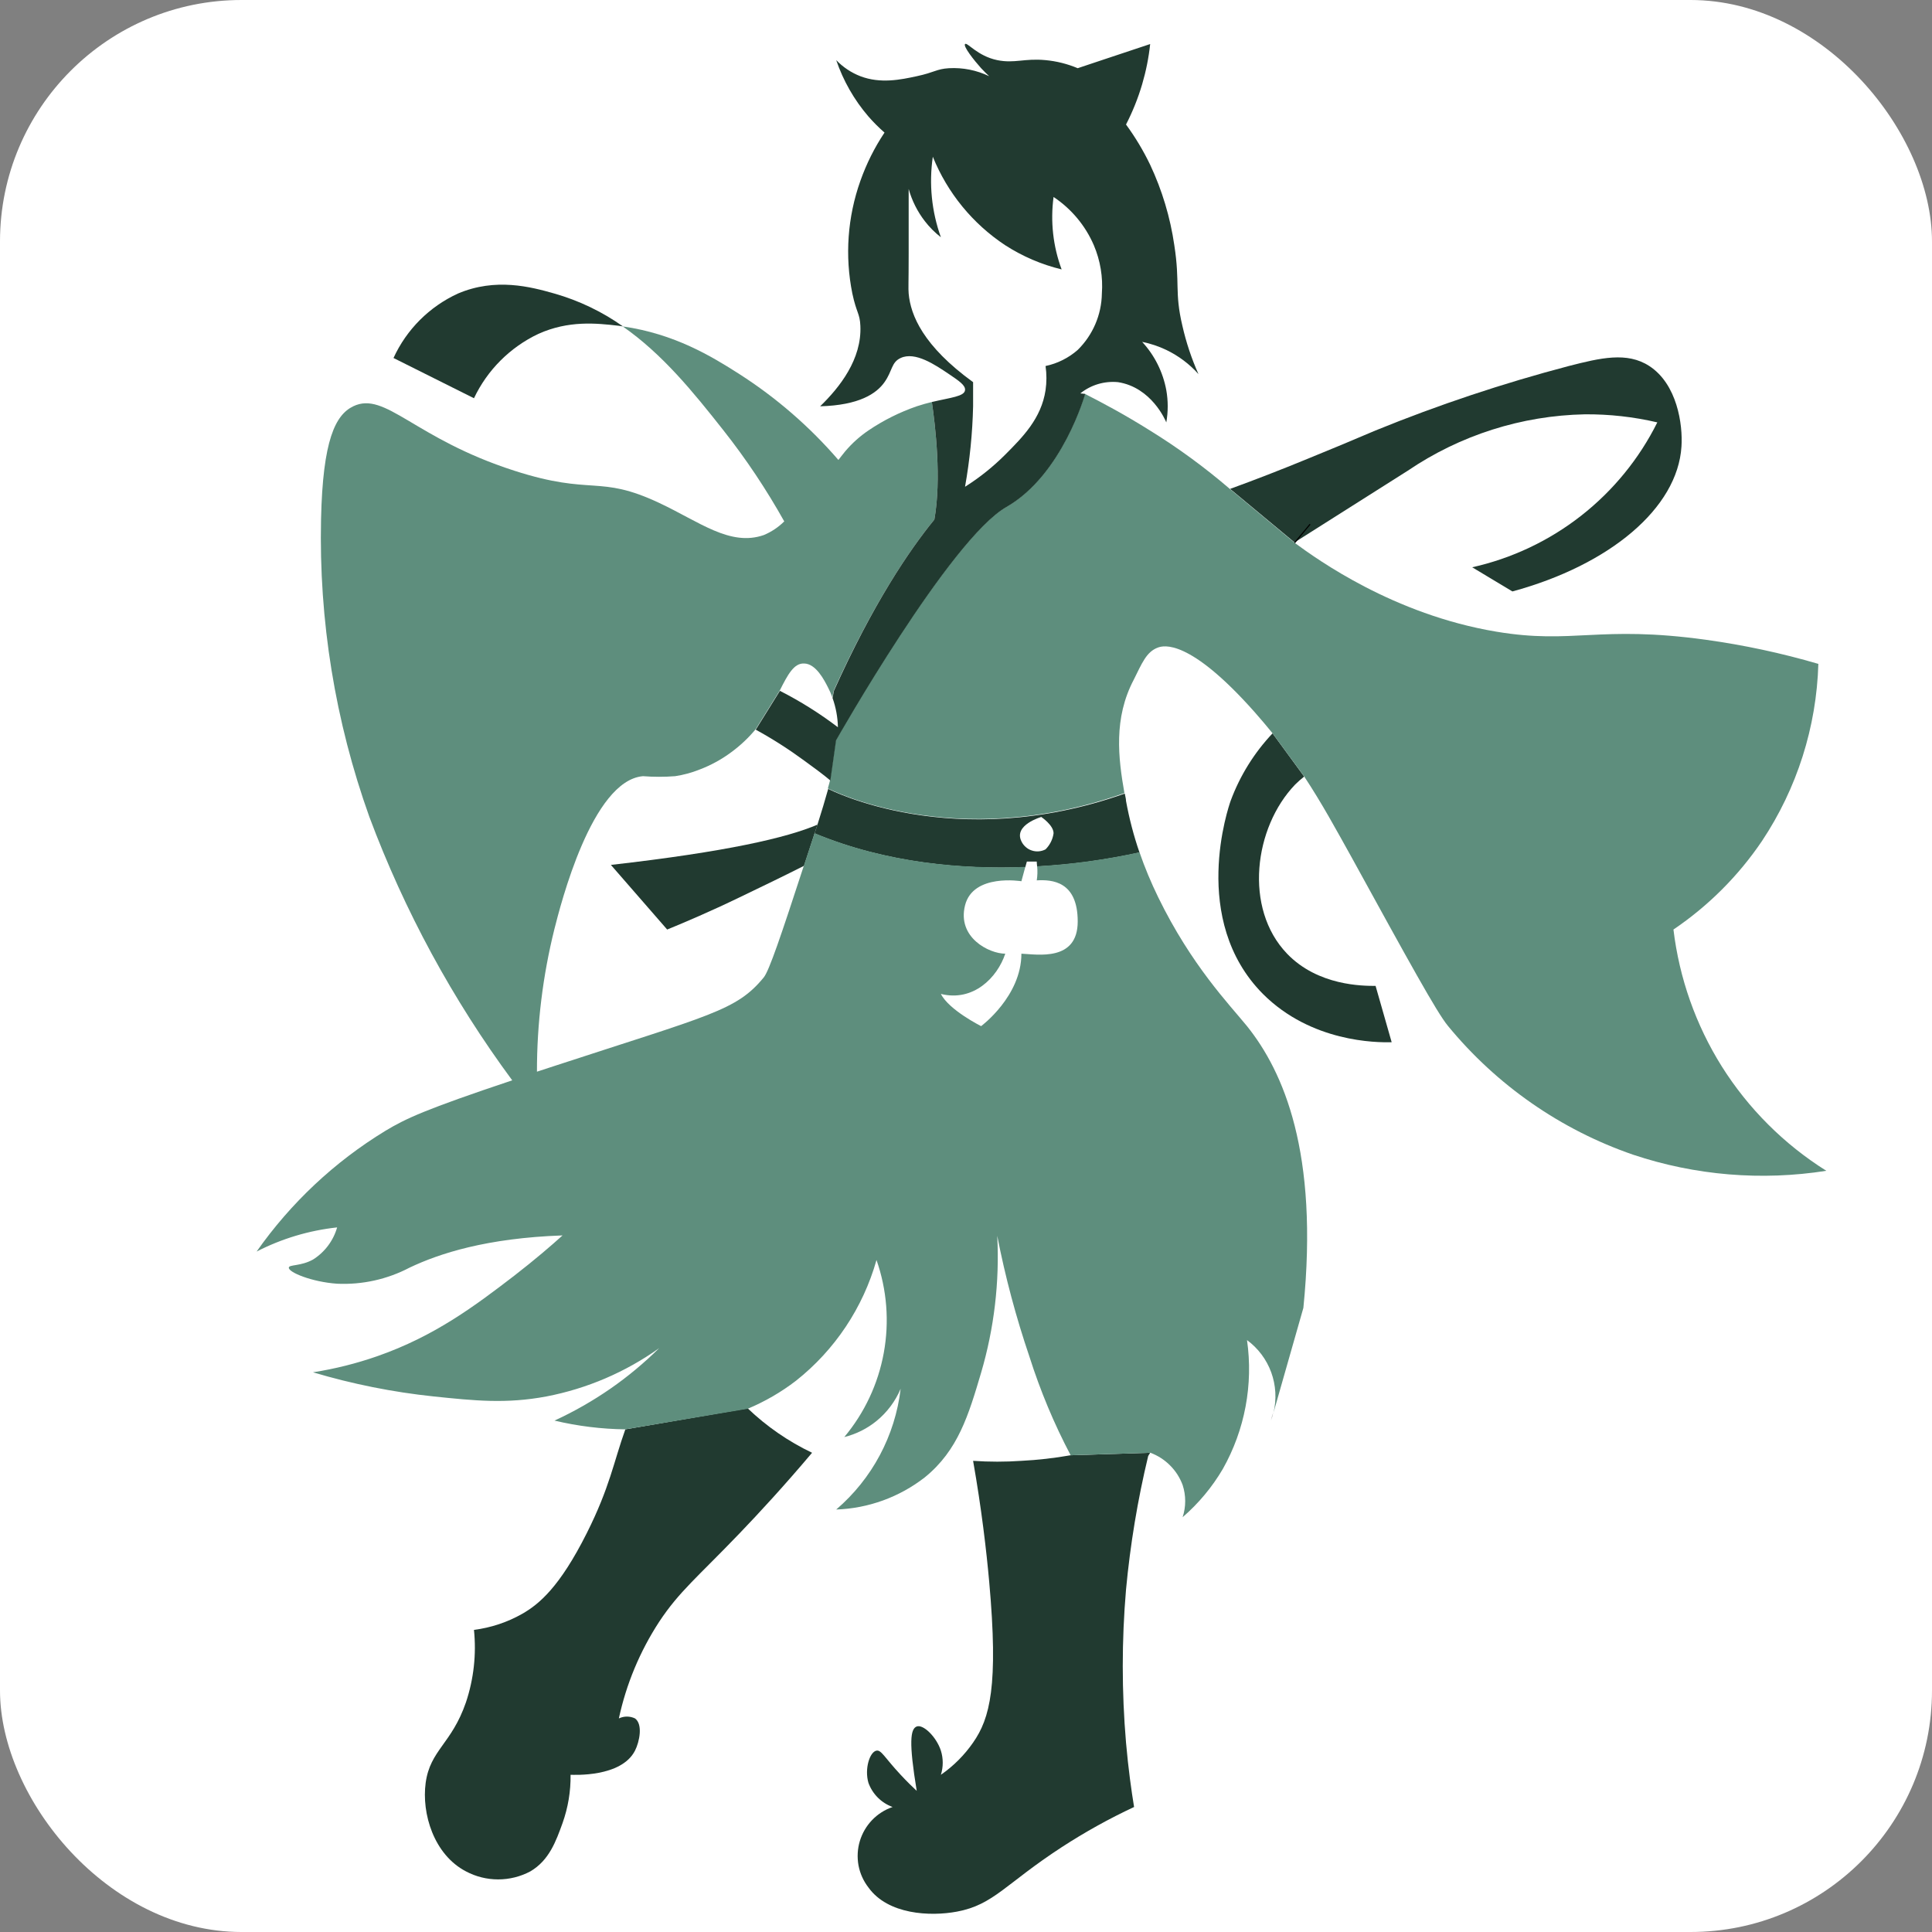 <svg width="40" height="40" viewBox="0 0 40 40" fill="none" xmlns="http://www.w3.org/2000/svg">
<rect x="0" y="0" width="40" height="40" fill="#808080" stroke="none"/>
<rect width="40" height="40" rx="5" fill="white"/>
<path d="M17.363 9.523L17.505 9.343C17.455 9.403 17.408 9.462 17.363 9.523Z" fill="#434649"/>
<path d="M29.147 9.745C30.23 9.01 31.504 8.604 32.813 8.578C33.318 8.574 33.822 8.63 34.313 8.745C33.938 9.498 33.398 10.159 32.735 10.678C32.072 11.197 31.302 11.561 30.48 11.745L31.313 12.245C33.33 11.697 34.733 10.52 34.813 9.245C34.843 8.787 34.723 7.953 34.147 7.578C33.685 7.277 33.13 7.412 32.48 7.578C31.119 7.936 29.783 8.381 28.48 8.912C28.019 9.109 27.547 9.306 27.065 9.502C26.525 9.724 25.993 9.931 25.468 10.122L26.802 11.23L29.147 9.745Z" fill="#213A30"/>
<path d="M21.147 30.245C20.814 30.268 20.48 30.268 20.147 30.245C20.323 31.245 20.422 32.103 20.48 32.745C20.675 34.912 20.495 35.578 20.147 36.078C19.966 36.339 19.74 36.565 19.48 36.745C19.531 36.582 19.531 36.408 19.48 36.245C19.385 35.955 19.112 35.695 18.98 35.745C18.848 35.795 18.813 36.068 18.98 37.078C18.893 36.997 18.777 36.885 18.647 36.745C18.313 36.387 18.247 36.227 18.147 36.245C18.007 36.27 17.895 36.622 17.98 36.912C18.022 37.027 18.088 37.131 18.174 37.217C18.261 37.304 18.365 37.37 18.48 37.412C18.319 37.467 18.174 37.559 18.056 37.682C17.938 37.805 17.851 37.954 17.802 38.117C17.753 38.279 17.744 38.452 17.774 38.619C17.805 38.786 17.876 38.944 17.98 39.078C18.382 39.64 19.258 39.682 19.813 39.578C20.575 39.435 20.813 39.005 21.98 38.245C22.46 37.933 22.961 37.654 23.48 37.412C23.425 37.078 23.36 36.618 23.313 36.078C23.223 35.025 23.223 33.965 23.313 32.912C23.4 31.98 23.553 31.055 23.772 30.145L23.813 30.078L22.162 30.13C21.826 30.189 21.487 30.228 21.147 30.245Z" fill="#213A30"/>
<path d="M25.48 16.578C25.437 16.7 24.625 19.043 26.147 20.578C27.147 21.578 28.497 21.587 28.813 21.578C28.702 21.19 28.592 20.8 28.48 20.412C28.218 20.412 27.288 20.412 26.647 19.745C25.745 18.805 25.965 17.128 26.813 16.245C26.872 16.186 26.935 16.13 27.002 16.078L26.347 15.183C25.967 15.585 25.672 16.06 25.48 16.578Z" fill="#213A30"/>
<path d="M12.147 31.745C11.587 32.86 11.16 33.213 10.813 33.412C10.505 33.587 10.165 33.7 9.813 33.745C9.865 34.251 9.808 34.763 9.647 35.245C9.35 36.107 8.907 36.23 8.813 36.912C8.727 37.545 8.98 38.397 9.647 38.745C9.852 38.854 10.081 38.911 10.313 38.911C10.546 38.911 10.775 38.854 10.98 38.745C11.372 38.515 11.513 38.115 11.647 37.745C11.761 37.424 11.818 37.086 11.813 36.745C11.875 36.745 12.862 36.802 13.147 36.245C13.242 36.058 13.313 35.698 13.147 35.578C13.095 35.553 13.038 35.54 12.98 35.54C12.922 35.54 12.865 35.553 12.813 35.578C12.966 34.866 13.249 34.188 13.647 33.578C14.063 32.948 14.437 32.658 15.313 31.745C15.718 31.323 16.235 30.763 16.813 30.078C16.323 29.844 15.873 29.534 15.48 29.158L12.947 29.593C12.705 30.268 12.627 30.79 12.147 31.745Z" fill="#213A30"/>
<path d="M9.48 6.078C8.89 6.349 8.417 6.822 8.147 7.412L9.813 8.245C10.09 7.66 10.562 7.189 11.147 6.912C11.773 6.632 12.34 6.69 12.813 6.745L12.898 6.758C12.467 6.453 11.988 6.223 11.48 6.078C10.988 5.938 10.262 5.745 9.48 6.078Z" fill="#213A30"/>
<path d="M26.813 11.245L26.795 11.23" stroke="black" stroke-miterlimit="10"/>
<path d="M26.362 29.242C26.347 29.298 26.33 29.355 26.313 29.408C26.333 29.354 26.349 29.298 26.362 29.242Z" fill="black"/>
<path d="M13.813 19.245C14.18 19.095 14.702 18.873 15.313 18.578C15.825 18.332 16.267 18.118 16.647 17.925L16.925 17.073C16.298 17.343 15.042 17.635 12.648 17.907L13.813 19.245Z" fill="#213A30"/>
<path d="M17.147 16.333C17.083 16.563 17.008 16.81 16.923 17.078L16.865 17.255C18.365 17.878 19.943 18.003 21.228 17.953L21.26 17.838H21.465C21.465 17.838 21.465 17.882 21.473 17.94C22.186 17.9 22.895 17.803 23.592 17.65C23.472 17.302 23.379 16.945 23.313 16.583C23.313 16.533 23.295 16.482 23.287 16.43C19.74 17.685 17.147 16.333 17.147 16.333ZM21.563 16.918C21.563 16.918 21.813 17.085 21.813 17.252C21.796 17.378 21.737 17.495 21.647 17.585C21.603 17.608 21.555 17.622 21.506 17.626C21.457 17.63 21.408 17.624 21.361 17.608C21.314 17.593 21.271 17.568 21.235 17.535C21.198 17.503 21.168 17.463 21.147 17.418C20.98 17.078 21.563 16.913 21.563 16.913V16.918Z" fill="#213A30"/>
<path d="M35.647 22.078C35.109 21.219 34.768 20.252 34.647 19.245C35.369 18.756 35.992 18.134 36.48 17.412C37.205 16.323 37.609 15.053 37.647 13.745C36.882 13.521 36.102 13.354 35.313 13.245C33.095 12.94 32.575 13.345 30.98 13.078C28.848 12.722 27.268 11.578 26.813 11.245L26.795 11.23L25.462 10.122C24.942 9.676 24.389 9.271 23.807 8.912C23.275 8.578 22.807 8.33 22.462 8.155C22.462 8.155 21.993 9.833 20.827 10.5C19.66 11.167 17.303 15.323 17.303 15.323L17.185 16.157C17.172 16.212 17.155 16.268 17.14 16.323C17.14 16.323 19.733 17.68 23.28 16.42C23.152 15.693 23.052 14.872 23.473 14.073C23.64 13.74 23.732 13.495 23.973 13.407C24.087 13.365 24.618 13.213 25.973 14.74C26.103 14.887 26.225 15.032 26.34 15.173L27 16.073C27.373 16.637 27.667 17.183 27.978 17.74C29.158 19.888 29.748 20.963 29.978 21.24C30.985 22.466 32.312 23.39 33.812 23.907C35.099 24.337 36.471 24.451 37.812 24.24C36.937 23.691 36.197 22.952 35.647 22.078Z" fill="#5E8E7D"/>
<path d="M23.98 18.578C23.832 18.275 23.702 17.964 23.592 17.645C22.895 17.798 22.186 17.895 21.473 17.935C21.483 18.032 21.48 18.13 21.465 18.227C21.783 18.208 22.313 18.245 22.313 19.078C22.313 19.912 21.48 19.76 21.147 19.745C21.147 20.628 20.313 21.245 20.313 21.245C20.313 21.245 19.647 20.912 19.48 20.578C20.147 20.745 20.647 20.245 20.813 19.745C20.48 19.745 19.813 19.412 19.98 18.745C20.147 18.078 21.147 18.245 21.147 18.245L21.228 17.948C19.943 17.998 18.358 17.873 16.865 17.25L16.645 17.917C16.173 19.362 15.925 20.1 15.812 20.237C15.248 20.925 14.71 21.012 11.478 22.07L11.117 22.188C11.116 21.193 11.238 20.202 11.478 19.237C11.605 18.737 12.253 16.16 13.312 16.07C13.534 16.087 13.757 16.087 13.978 16.07C14.15 16.044 14.317 15.999 14.478 15.935C14.717 15.845 14.941 15.722 15.145 15.57C15.33 15.434 15.498 15.275 15.645 15.098L16.145 14.295C16.312 13.962 16.438 13.73 16.645 13.737C16.893 13.737 17.068 14.085 17.145 14.237C17.18 14.303 17.21 14.373 17.235 14.443C17.235 14.397 17.253 14.347 17.263 14.295C18.073 12.5 18.833 11.383 19.345 10.757C19.495 9.923 19.365 8.81 19.293 8.323C19.195 8.347 19.09 8.375 18.98 8.412C18.627 8.534 18.29 8.702 17.98 8.912C17.801 9.033 17.64 9.178 17.5 9.343L17.358 9.523C16.765 8.835 16.074 8.236 15.308 7.745C14.725 7.372 13.965 6.912 12.893 6.758C13.718 7.333 14.353 8.117 14.98 8.912C15.448 9.505 15.868 10.135 16.237 10.795C16.115 10.916 15.971 11.012 15.813 11.078C15.115 11.32 14.48 10.802 13.647 10.412C12.387 9.82 12.275 10.27 10.647 9.745C8.572 9.078 7.98 8.09 7.313 8.412C6.945 8.59 6.683 9.107 6.647 10.745C6.6 12.844 6.939 14.934 7.647 16.912C8.374 18.859 9.37 20.695 10.605 22.367C8.798 22.972 8.402 23.158 7.98 23.412C6.928 24.052 6.021 24.904 5.313 25.912C5.834 25.644 6.399 25.475 6.98 25.412C6.901 25.688 6.723 25.925 6.48 26.078C6.227 26.218 5.98 26.18 5.98 26.245C5.968 26.34 6.455 26.542 6.98 26.578C7.501 26.602 8.018 26.487 8.48 26.245C9.095 25.952 10.075 25.633 11.647 25.578C11.418 25.785 11.078 26.078 10.647 26.412C9.835 27.035 9.003 27.662 7.813 28.078C7.38 28.229 6.934 28.341 6.48 28.412C7.296 28.655 8.133 28.823 8.98 28.912C9.828 29 10.48 29.068 11.313 28.912C12.154 28.75 12.95 28.409 13.647 27.912C13.338 28.218 13.003 28.497 12.647 28.745C12.278 29.001 11.888 29.224 11.48 29.412C11.961 29.526 12.453 29.587 12.947 29.593L15.48 29.167C15.837 29.017 16.173 28.823 16.48 28.587C17.285 27.95 17.868 27.075 18.147 26.087C18.363 26.703 18.415 27.365 18.298 28.008C18.181 28.651 17.899 29.252 17.48 29.753C17.724 29.692 17.952 29.579 18.147 29.42C18.365 29.242 18.537 29.013 18.647 28.753C18.532 29.725 18.056 30.617 17.313 31.253C17.979 31.23 18.621 30.996 19.147 30.587C19.837 30.027 20.053 29.297 20.313 28.42C20.583 27.501 20.696 26.543 20.647 25.587C20.812 26.434 21.035 27.269 21.313 28.087C21.537 28.792 21.822 29.476 22.167 30.13L23.818 30.078C23.971 30.135 24.11 30.224 24.224 30.339C24.34 30.454 24.428 30.592 24.485 30.745C24.556 30.962 24.556 31.195 24.485 31.412C24.816 31.126 25.097 30.788 25.318 30.412C25.774 29.602 25.95 28.665 25.818 27.745C26.047 27.913 26.221 28.145 26.319 28.412C26.416 28.679 26.433 28.969 26.367 29.245C26.573 28.524 26.779 27.802 26.985 27.078C27.307 23.863 26.573 22.187 25.818 21.245C25.453 20.797 24.667 19.987 23.98 18.578Z" fill="#5E8E7D"/>
<path d="M24.813 7.745C24.669 7.424 24.558 7.089 24.48 6.745C24.313 6.038 24.435 5.865 24.313 5.078C24.229 4.501 24.061 3.94 23.813 3.412C23.672 3.119 23.505 2.84 23.313 2.578C23.45 2.312 23.562 2.033 23.647 1.745C23.727 1.473 23.783 1.194 23.813 0.912L22.813 1.245L22.313 1.412C22.101 1.323 21.876 1.266 21.647 1.245C21.208 1.203 21.007 1.318 20.647 1.245C20.235 1.16 20.022 0.865 19.98 0.912C19.938 0.958 20.163 1.245 20.313 1.412C20.378 1.482 20.437 1.538 20.48 1.578C20.221 1.453 19.934 1.396 19.647 1.412C19.387 1.428 19.353 1.498 18.98 1.578C18.647 1.65 18.23 1.737 17.813 1.578C17.624 1.505 17.454 1.391 17.313 1.245C17.459 1.673 17.685 2.069 17.98 2.412C18.083 2.53 18.195 2.642 18.313 2.745C18.105 3.056 17.938 3.392 17.813 3.745C17.547 4.493 17.489 5.3 17.647 6.078C17.733 6.482 17.802 6.487 17.813 6.745C17.845 7.437 17.385 8.02 16.98 8.412C17.79 8.39 18.147 8.148 18.313 7.912C18.48 7.675 18.452 7.502 18.647 7.412C18.947 7.272 19.36 7.552 19.647 7.745C19.857 7.887 19.992 7.978 19.98 8.078C19.965 8.208 19.687 8.23 19.293 8.323C19.365 8.81 19.495 9.92 19.345 10.757C18.833 11.383 18.073 12.5 17.265 14.303C17.255 14.355 17.245 14.405 17.237 14.452C17.306 14.646 17.344 14.85 17.348 15.057C16.971 14.77 16.569 14.518 16.147 14.303L15.647 15.107C15.994 15.297 16.328 15.511 16.647 15.745C16.877 15.912 17.057 16.045 17.192 16.16L17.31 15.327C17.31 15.327 19.667 11.167 20.833 10.5C22 9.833 22.468 8.155 22.468 8.155L22.367 8.145C22.586 7.968 22.866 7.885 23.147 7.912C23.84 8.02 24.13 8.703 24.147 8.745C24.186 8.525 24.186 8.299 24.147 8.078C24.078 7.704 23.905 7.357 23.647 7.078C23.82 7.113 23.988 7.169 24.147 7.245C24.399 7.366 24.626 7.536 24.813 7.745ZM22.813 6.078C22.806 6.518 22.626 6.936 22.313 7.245C22.123 7.411 21.894 7.526 21.647 7.578C21.671 7.744 21.671 7.913 21.647 8.078C21.558 8.665 21.173 9.05 20.813 9.412C20.561 9.664 20.282 9.888 19.98 10.078C20.078 9.528 20.134 8.971 20.147 8.412C20.147 8.297 20.147 8.188 20.147 8.078C20.147 8.023 20.147 7.965 20.147 7.912C19.113 7.162 18.853 6.527 18.813 6.078C18.803 5.962 18.813 5.882 18.813 5.245C18.813 4.675 18.813 4.212 18.813 3.912C18.88 4.153 18.994 4.38 19.147 4.578C19.243 4.703 19.355 4.815 19.48 4.912C19.288 4.378 19.231 3.806 19.313 3.245C19.616 3.994 20.139 4.633 20.813 5.078C21.172 5.309 21.566 5.478 21.98 5.578C21.802 5.1 21.745 4.584 21.813 4.078C22.182 4.324 22.472 4.671 22.647 5.078C22.781 5.394 22.838 5.737 22.813 6.078Z" fill="#213A30"/>
</svg>
